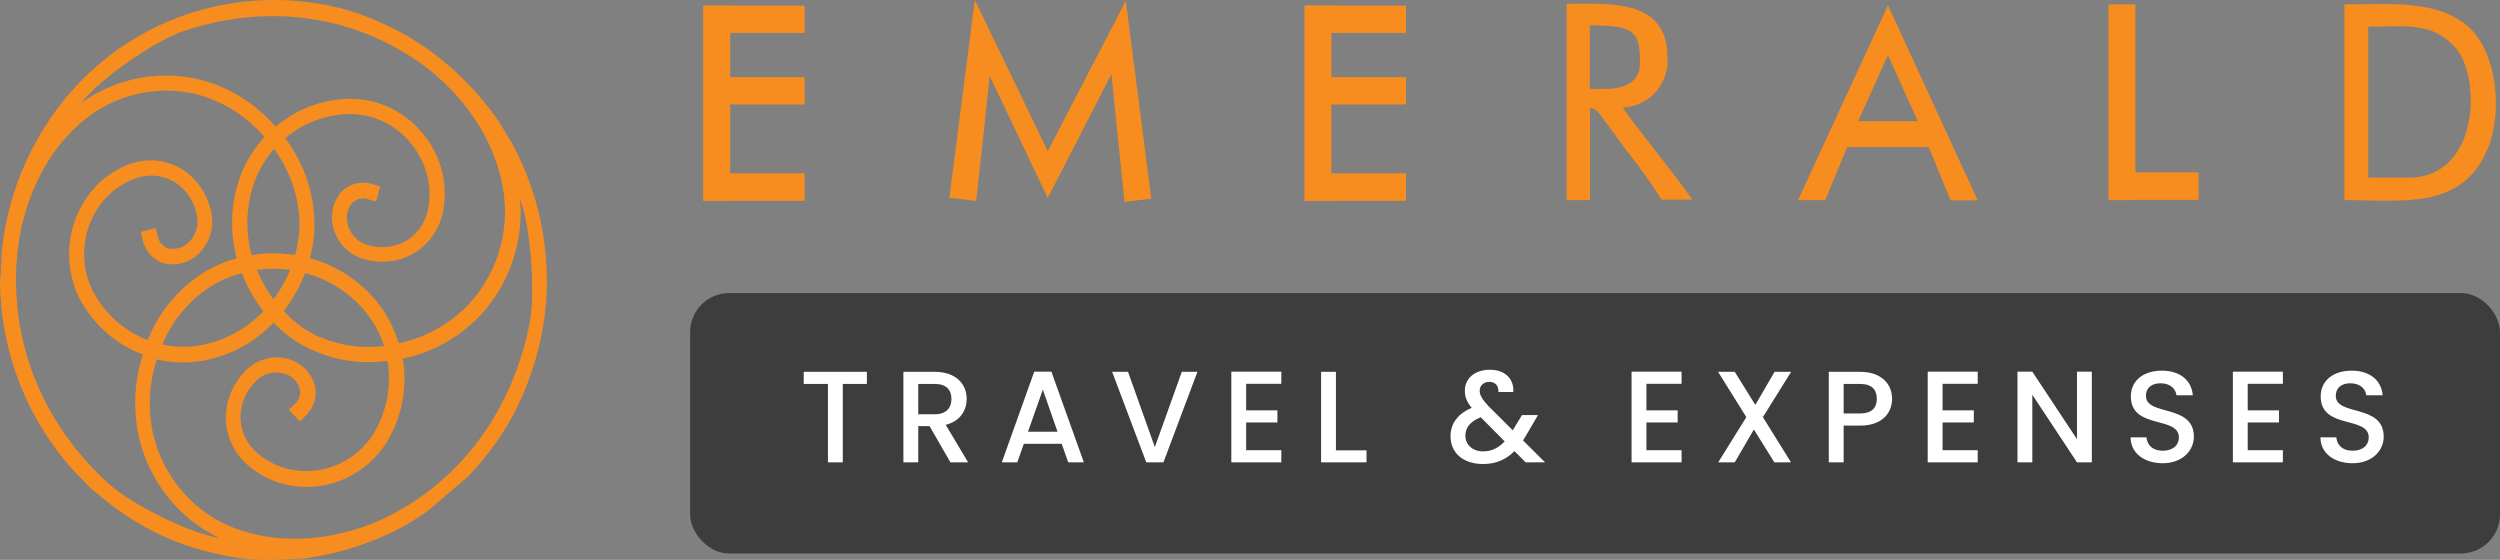 <svg width="192" height="43" viewBox="0 0 192 43" fill="none" xmlns="http://www.w3.org/2000/svg">
<rect x="0" y="0" width="192" height="43" fill="#808080" stroke="none"/>
<path fill-rule="evenodd" clip-rule="evenodd" d="M23.437 20.957C23.036 22.012 22.478 22.998 21.784 23.88C22.216 24.344 22.692 24.765 23.203 25.137C23.49 25.332 23.788 25.51 24.095 25.669C25.773 26.49 27.645 26.802 29.491 26.569C29.19 25.613 28.71 24.725 28.078 23.956C26.877 22.489 25.253 21.447 23.437 20.98M6.271 7.891C6.494 7.728 6.729 7.576 6.964 7.43C8.248 6.645 9.673 6.131 11.155 5.916C12.636 5.701 14.145 5.791 15.592 6.179C17.748 6.781 19.685 8.012 21.166 9.721C21.48 9.46 21.811 9.22 22.156 9.002C23.714 8 25.535 7.51 27.374 7.599C28.596 7.686 29.778 8.085 30.811 8.759C31.843 9.433 32.694 10.361 33.285 11.457C34.101 12.95 34.356 14.697 34 16.368C33.848 17.048 33.553 17.685 33.136 18.237C32.719 18.79 32.19 19.243 31.585 19.566C30.483 20.131 29.214 20.257 28.026 19.916C27.441 19.771 26.904 19.466 26.475 19.033C26.046 18.601 25.739 18.057 25.589 17.461C25.456 16.961 25.455 16.434 25.587 15.934C25.718 15.434 25.978 14.978 26.338 14.614C26.649 14.344 27.023 14.158 27.423 14.076C27.824 13.995 28.238 14.019 28.627 14.146L29.199 14.304L28.89 15.473L28.318 15.316C28.116 15.239 27.898 15.217 27.685 15.253C27.472 15.289 27.272 15.381 27.105 15.52C26.895 15.745 26.748 16.022 26.677 16.324C26.607 16.626 26.616 16.942 26.705 17.239C26.806 17.631 27.011 17.986 27.297 18.267C27.582 18.549 27.937 18.745 28.324 18.835C29.232 19.097 30.202 19.005 31.048 18.578C31.503 18.331 31.902 17.987 32.215 17.568C32.528 17.149 32.749 16.666 32.861 16.152C33.154 14.758 32.939 13.302 32.255 12.059C31.767 11.13 31.058 10.342 30.192 9.767C29.328 9.191 28.335 8.848 27.305 8.768C25.705 8.69 24.12 9.115 22.762 9.984C22.461 10.176 22.173 10.387 21.898 10.616C23.465 12.66 24.259 15.213 24.135 17.806C24.09 18.49 23.977 19.168 23.798 19.829C25.813 20.369 27.613 21.538 28.948 23.172C29.707 24.11 30.276 25.193 30.618 26.358C32.594 25.953 34.412 24.968 35.848 23.523C36.795 22.55 37.542 21.394 38.046 20.122C38.55 18.85 38.801 17.488 38.784 16.117C38.692 11.539 35.774 7.272 32.158 4.758C26.71 0.982 20.204 0.315 14.008 2.42C12.005 3.121 7.885 5.845 6.266 7.868L6.271 7.891ZM22.665 19.583C22.832 18.972 22.939 18.345 22.985 17.712C23.008 17.362 23.008 17.011 22.985 16.66C22.84 14.767 22.167 12.955 21.046 11.44C20.389 12.186 19.876 13.053 19.535 13.995C18.894 15.791 18.822 17.748 19.329 19.589C20.432 19.412 21.556 19.412 22.659 19.589L22.665 19.583ZM21.011 22.98C21.529 22.287 21.956 21.528 22.282 20.723C21.436 20.612 20.581 20.612 19.735 20.723C20.059 21.531 20.486 22.292 21.006 22.985L21.011 22.98ZM10.528 13.661C9.196 14.097 8.067 15.016 7.353 16.245C6.819 17.145 6.514 18.167 6.467 19.218C6.42 20.269 6.632 21.315 7.084 22.261C7.817 23.715 8.967 24.906 10.38 25.675C10.69 25.846 11.011 25.996 11.341 26.125C12.294 23.715 14.063 21.736 16.325 20.548C16.921 20.249 17.544 20.011 18.184 19.834C17.63 17.776 17.718 15.591 18.436 13.585C18.854 12.446 19.492 11.404 20.313 10.522C18.99 8.978 17.257 7.859 15.323 7.301C14.025 6.953 12.671 6.873 11.342 7.066C10.013 7.259 8.734 7.72 7.582 8.423C3.748 10.797 1.591 15.514 1.287 19.969C0.807 26.674 3.496 32.766 8.388 37.185C9.979 38.623 14.379 40.915 16.874 41.324C16.622 41.207 16.376 41.084 16.136 40.95C14.828 40.205 13.678 39.2 12.755 37.996C11.831 36.791 11.152 35.411 10.757 33.935C10.193 31.727 10.269 29.4 10.975 27.235C8.85 26.431 7.092 24.85 6.042 22.798C5.506 21.674 5.254 20.429 5.31 19.179C5.366 17.929 5.728 16.713 6.363 15.643C7.217 14.163 8.573 13.054 10.174 12.527C10.826 12.323 11.515 12.265 12.191 12.358C12.868 12.45 13.517 12.692 14.093 13.065C15.122 13.759 15.861 14.82 16.165 16.041C16.335 16.629 16.346 17.253 16.198 17.848C16.05 18.443 15.748 18.985 15.323 19.419C14.963 19.794 14.511 20.064 14.014 20.201C13.517 20.338 12.993 20.336 12.497 20.197C12.109 20.058 11.763 19.82 11.492 19.504C11.222 19.189 11.036 18.807 10.952 18.396L10.809 17.812L11.953 17.514L12.102 18.098C12.139 18.315 12.23 18.518 12.366 18.688C12.502 18.858 12.68 18.989 12.88 19.069C13.176 19.139 13.484 19.13 13.775 19.041C14.066 18.953 14.329 18.79 14.54 18.566C14.82 18.279 15.018 17.919 15.113 17.526C15.207 17.132 15.195 16.72 15.078 16.333C14.85 15.388 14.282 14.566 13.487 14.03C13.05 13.752 12.558 13.576 12.047 13.512C11.537 13.448 11.018 13.499 10.528 13.661ZM20.227 23.897C19.532 23.015 18.973 22.029 18.568 20.974C17.977 21.134 17.402 21.352 16.851 21.623C16.542 21.778 16.242 21.952 15.953 22.144C14.41 23.212 13.199 24.709 12.463 26.458C13.422 26.67 14.414 26.69 15.381 26.516C17.227 26.188 18.923 25.271 20.227 23.897ZM19.615 34.66C20.647 35.621 21.989 36.16 23.386 36.174C24.415 36.198 25.434 35.958 26.349 35.474C27.264 34.991 28.045 34.281 28.622 33.409C29.491 32.034 29.927 30.42 29.869 28.785C29.858 28.424 29.823 28.065 29.766 27.709C27.248 28.071 24.687 27.497 22.55 26.09C21.994 25.707 21.477 25.268 21.006 24.78C19.542 26.311 17.644 27.334 15.581 27.703C14.407 27.911 13.205 27.875 12.045 27.598C11.405 29.548 11.332 31.645 11.833 33.637C12.189 34.959 12.799 36.197 13.627 37.277C14.455 38.356 15.485 39.257 16.657 39.927C20.582 42.09 25.663 41.663 29.628 39.752C35.551 36.828 39.356 31.398 40.672 24.856C41.095 22.728 40.838 17.695 39.94 15.281C39.94 15.561 39.98 15.865 39.985 16.122C40.008 17.651 39.733 19.169 39.175 20.587C38.617 22.005 37.788 23.296 36.735 24.383C35.143 25.987 33.13 27.085 30.939 27.545C31.008 27.953 31.048 28.365 31.059 28.779C31.122 30.659 30.619 32.514 29.617 34.093C28.933 35.131 28.005 35.978 26.917 36.554C25.829 37.13 24.617 37.417 23.392 37.39C21.709 37.369 20.092 36.718 18.848 35.56C18.348 35.085 17.956 34.506 17.697 33.861C17.438 33.216 17.319 32.521 17.349 31.824C17.42 30.567 17.949 29.383 18.831 28.504C19.247 28.059 19.773 27.737 20.353 27.573C20.933 27.408 21.546 27.407 22.127 27.569C22.626 27.7 23.082 27.966 23.447 28.338C23.812 28.71 24.074 29.175 24.204 29.685C24.279 30.096 24.249 30.521 24.116 30.917C23.984 31.313 23.754 31.668 23.449 31.947L23.037 32.362L22.19 31.48L22.608 31.059C22.772 30.918 22.898 30.737 22.973 30.532C23.048 30.327 23.07 30.106 23.037 29.89C22.951 29.592 22.788 29.323 22.567 29.111C22.346 28.898 22.074 28.749 21.778 28.679C21.395 28.573 20.991 28.576 20.609 28.689C20.228 28.801 19.884 29.018 19.615 29.317C18.94 29.987 18.533 30.889 18.471 31.848C18.45 32.373 18.542 32.897 18.74 33.383C18.937 33.868 19.236 34.304 19.615 34.66ZM0 21.53C0.021 25.964 1.375 30.284 3.88 33.906C4.568 34.919 5.35 35.862 6.214 36.723C6.483 36.969 6.735 37.308 7.198 37.7C7.347 37.828 7.404 37.84 7.553 37.968C10.191 40.264 13.354 41.842 16.748 42.557C19.272 43.142 20.754 43.019 23.26 42.902C25.409 42.633 27.509 42.044 29.491 41.154C30.668 40.648 31.786 40.01 32.827 39.255L35.986 36.565L36.283 36.232L36.907 35.531L37.737 34.49C38.979 32.831 39.967 30.988 40.666 29.024C41.138 27.718 41.491 26.369 41.719 24.996C41.982 23.433 42.061 21.844 41.954 20.261C41.769 17.014 40.869 13.851 39.322 11.007L38.326 9.353C38.143 9.09 37.977 8.833 37.754 8.558C37.531 8.283 37.41 8.102 37.182 7.839L36.575 7.114C35.546 5.966 34.407 4.927 33.176 4.01L32.404 3.472C31.891 3.119 31.36 2.795 30.813 2.501C30.51 2.344 30.292 2.244 29.983 2.086C28.508 1.333 26.942 0.78 25.326 0.444C20.872 -0.488 16.243 0.056 12.114 1.999C10.979 2.548 9.892 3.193 8.863 3.928C8.577 4.127 8.377 4.314 8.114 4.512C7.159 5.255 6.279 6.093 5.487 7.015C5.281 7.248 5.087 7.441 4.915 7.681C3.36 9.614 2.135 11.802 1.293 14.152C1.184 14.486 1.076 14.772 0.99 15.088C0.572 16.443 0.286 17.837 0.137 19.25L0.051 21.004C0.051 21.115 0.051 21.162 0.051 21.232C0.021 21.328 0.003 21.428 0 21.53Z" fill="#F78D1E"/>
<path fill-rule="evenodd" clip-rule="evenodd" d="M185.012 13.646H181.878V2.048C184.793 2.048 186.726 1.672 188.513 3.584C190.602 5.82 190.456 13.646 184.971 13.646M180.049 15.37C184.615 15.37 189.066 16.132 191.041 11.451C192.243 8.62 191.804 3.845 189.401 1.912C186.998 -0.021 183.633 0.334 180.049 0.334V15.37Z" fill="#F78D1E"/>
<path fill-rule="evenodd" clip-rule="evenodd" d="M123.284 6.823H122.103V1.933L123.639 1.996C125.729 2.184 125.948 2.884 125.948 4.849C125.948 6.343 124.726 6.823 123.284 6.823ZM120.317 15.37H122.114V8.265C122.657 8.38 122.751 8.62 123.702 9.895C124.162 10.512 124.538 11.055 124.998 11.661C125.938 12.829 126.807 14.054 127.599 15.328H129.961C128.916 13.74 125.081 9.059 124.642 8.255C125.124 8.235 125.597 8.119 126.032 7.912C126.467 7.705 126.856 7.412 127.175 7.051C127.495 6.69 127.737 6.268 127.889 5.81C128.041 5.353 128.099 4.869 128.059 4.389C128.059 -0.135 123.556 0.293 120.317 0.293V15.37Z" fill="#F78D1E"/>
<path fill-rule="evenodd" clip-rule="evenodd" d="M142.707 9.309L144.995 4.231L147.283 9.309H142.707ZM149.801 15.39H151.891L144.995 0.407L138.089 15.369H140.178L141.861 11.294H148.13L149.801 15.39Z" fill="#F78D1E"/>
<path fill-rule="evenodd" clip-rule="evenodd" d="M161.932 0.334H164.001V13.238H168.849V15.348H164.001V15.369H161.932V0.334Z" fill="#F78D1E"/>
<path fill-rule="evenodd" clip-rule="evenodd" d="M102.251 0.407V0.428H107.976V2.528H102.251V5.924H107.976V8.024H102.251V13.311H107.976V15.422H102.251V15.432H100.182V0.407H102.251Z" fill="#F78D1E"/>
<path fill-rule="evenodd" clip-rule="evenodd" d="M80.466 11.608L86.463 0.063L88.417 15.255L86.359 15.505L85.356 5.694L80.466 15.203L76.015 5.851L74.97 15.432L72.912 15.182L74.866 0L80.466 11.608Z" fill="#F78D1E"/>
<path fill-rule="evenodd" clip-rule="evenodd" d="M56.079 0.407V0.428H61.794V2.528H56.079V5.924H61.794V8.024H56.079V13.311H61.794V15.422H56.079V15.432H54V0.407H56.079Z" fill="#F78D1E"/>
<rect x="53" y="22.506" width="139" height="20" rx="3" fill="#3D3D3D"/>
<path d="M61.726 29.486V28.556H66.576V29.486H64.726V35.506H63.586V29.486H61.726ZM73.071 30.636C73.071 29.936 72.671 29.486 71.781 29.486H70.521V31.816H71.781C72.671 31.816 73.071 31.326 73.071 30.636ZM69.381 28.556H71.781C73.431 28.556 74.241 29.506 74.241 30.636C74.241 31.456 73.801 32.336 72.631 32.626L74.351 35.506H72.991L71.391 32.726H70.521V35.506H69.381V28.556ZM82.039 35.506L81.539 34.086H78.629L78.129 35.506H76.939L79.429 28.546H80.749L83.239 35.506H82.039ZM81.219 33.156L80.089 29.926L78.949 33.156H81.219ZM88.692 34.336L90.762 28.556H91.962L89.352 35.506H88.032L85.412 28.556H86.632L88.692 34.336ZM98.405 28.546V29.476H95.705V31.516H98.105V32.446H95.705V34.576H98.405V35.506H94.565V28.546H98.405ZM101.459 28.556H102.599V34.586H104.949V35.506H101.459V28.556ZM116.22 30.106H115.08C115.1 29.596 114.81 29.326 114.38 29.326C113.93 29.326 113.64 29.626 113.64 29.996C113.64 30.376 113.85 30.686 114.34 31.216L116.18 33.046L116.89 31.876H118.12L117.22 33.416C117.14 33.556 117.05 33.696 116.97 33.826L118.66 35.506H117.17L116.31 34.646C115.64 35.316 114.87 35.636 113.9 35.636C112.4 35.636 111.4 34.806 111.4 33.506C111.4 32.566 111.93 31.776 113.03 31.326C112.64 30.856 112.5 30.486 112.5 29.996C112.5 29.086 113.24 28.396 114.43 28.396C115.64 28.396 116.29 29.156 116.22 30.106ZM113.9 34.666C114.55 34.666 115.08 34.406 115.56 33.896L113.72 32.046C112.91 32.366 112.54 32.846 112.54 33.466C112.54 34.136 113.08 34.666 113.9 34.666ZM129.145 28.546V29.476H126.445V31.516H128.845V32.446H126.445V34.576H129.145V35.506H125.305V28.546H129.145ZM136.269 35.506L134.699 32.986L133.229 35.506H131.959L134.119 32.036L131.949 28.556H133.229L134.809 31.096L136.289 28.556H137.559L135.389 32.036L137.549 35.506H136.269ZM141.591 31.756H142.851C143.741 31.756 144.141 31.326 144.141 30.626C144.141 29.906 143.741 29.486 142.851 29.486H141.591V31.756ZM145.311 30.626C145.311 31.616 144.661 32.686 142.851 32.686H141.591V35.506H140.451V28.556H142.851C144.501 28.556 145.311 29.496 145.311 30.626ZM151.888 28.546V29.476H149.188V31.516H151.588V32.446H149.188V34.576H151.888V35.506H148.048V28.546H151.888ZM159.512 28.546H160.652V35.506H159.512L156.082 30.316V35.506H154.942V28.546H156.082L159.512 33.726V28.546ZM168.489 33.536C168.489 34.576 167.639 35.576 166.089 35.576C164.699 35.576 163.629 34.816 163.629 33.586H164.849C164.899 34.156 165.299 34.616 166.089 34.616C166.889 34.616 167.339 34.186 167.339 33.596C167.339 31.916 163.649 33.006 163.649 30.446C163.649 29.226 164.619 28.466 166.039 28.466C167.369 28.466 168.309 29.166 168.409 30.356H167.149C167.109 29.886 166.699 29.456 165.979 29.436C165.319 29.416 164.809 29.736 164.809 30.406C164.809 31.976 168.489 30.996 168.489 33.536ZM175.325 28.546V29.476H172.625V31.516H175.025V32.446H172.625V34.576H175.325V35.506H171.485V28.546H175.325ZM183.069 33.536C183.069 34.576 182.219 35.576 180.669 35.576C179.279 35.576 178.209 34.816 178.209 33.586H179.429C179.479 34.156 179.879 34.616 180.669 34.616C181.469 34.616 181.919 34.186 181.919 33.596C181.919 31.916 178.229 33.006 178.229 30.446C178.229 29.226 179.199 28.466 180.619 28.466C181.949 28.466 182.889 29.166 182.989 30.356H181.729C181.689 29.886 181.279 29.456 180.559 29.436C179.899 29.416 179.389 29.736 179.389 30.406C179.389 31.976 183.069 30.996 183.069 33.536Z" fill="white"/>
</svg>

